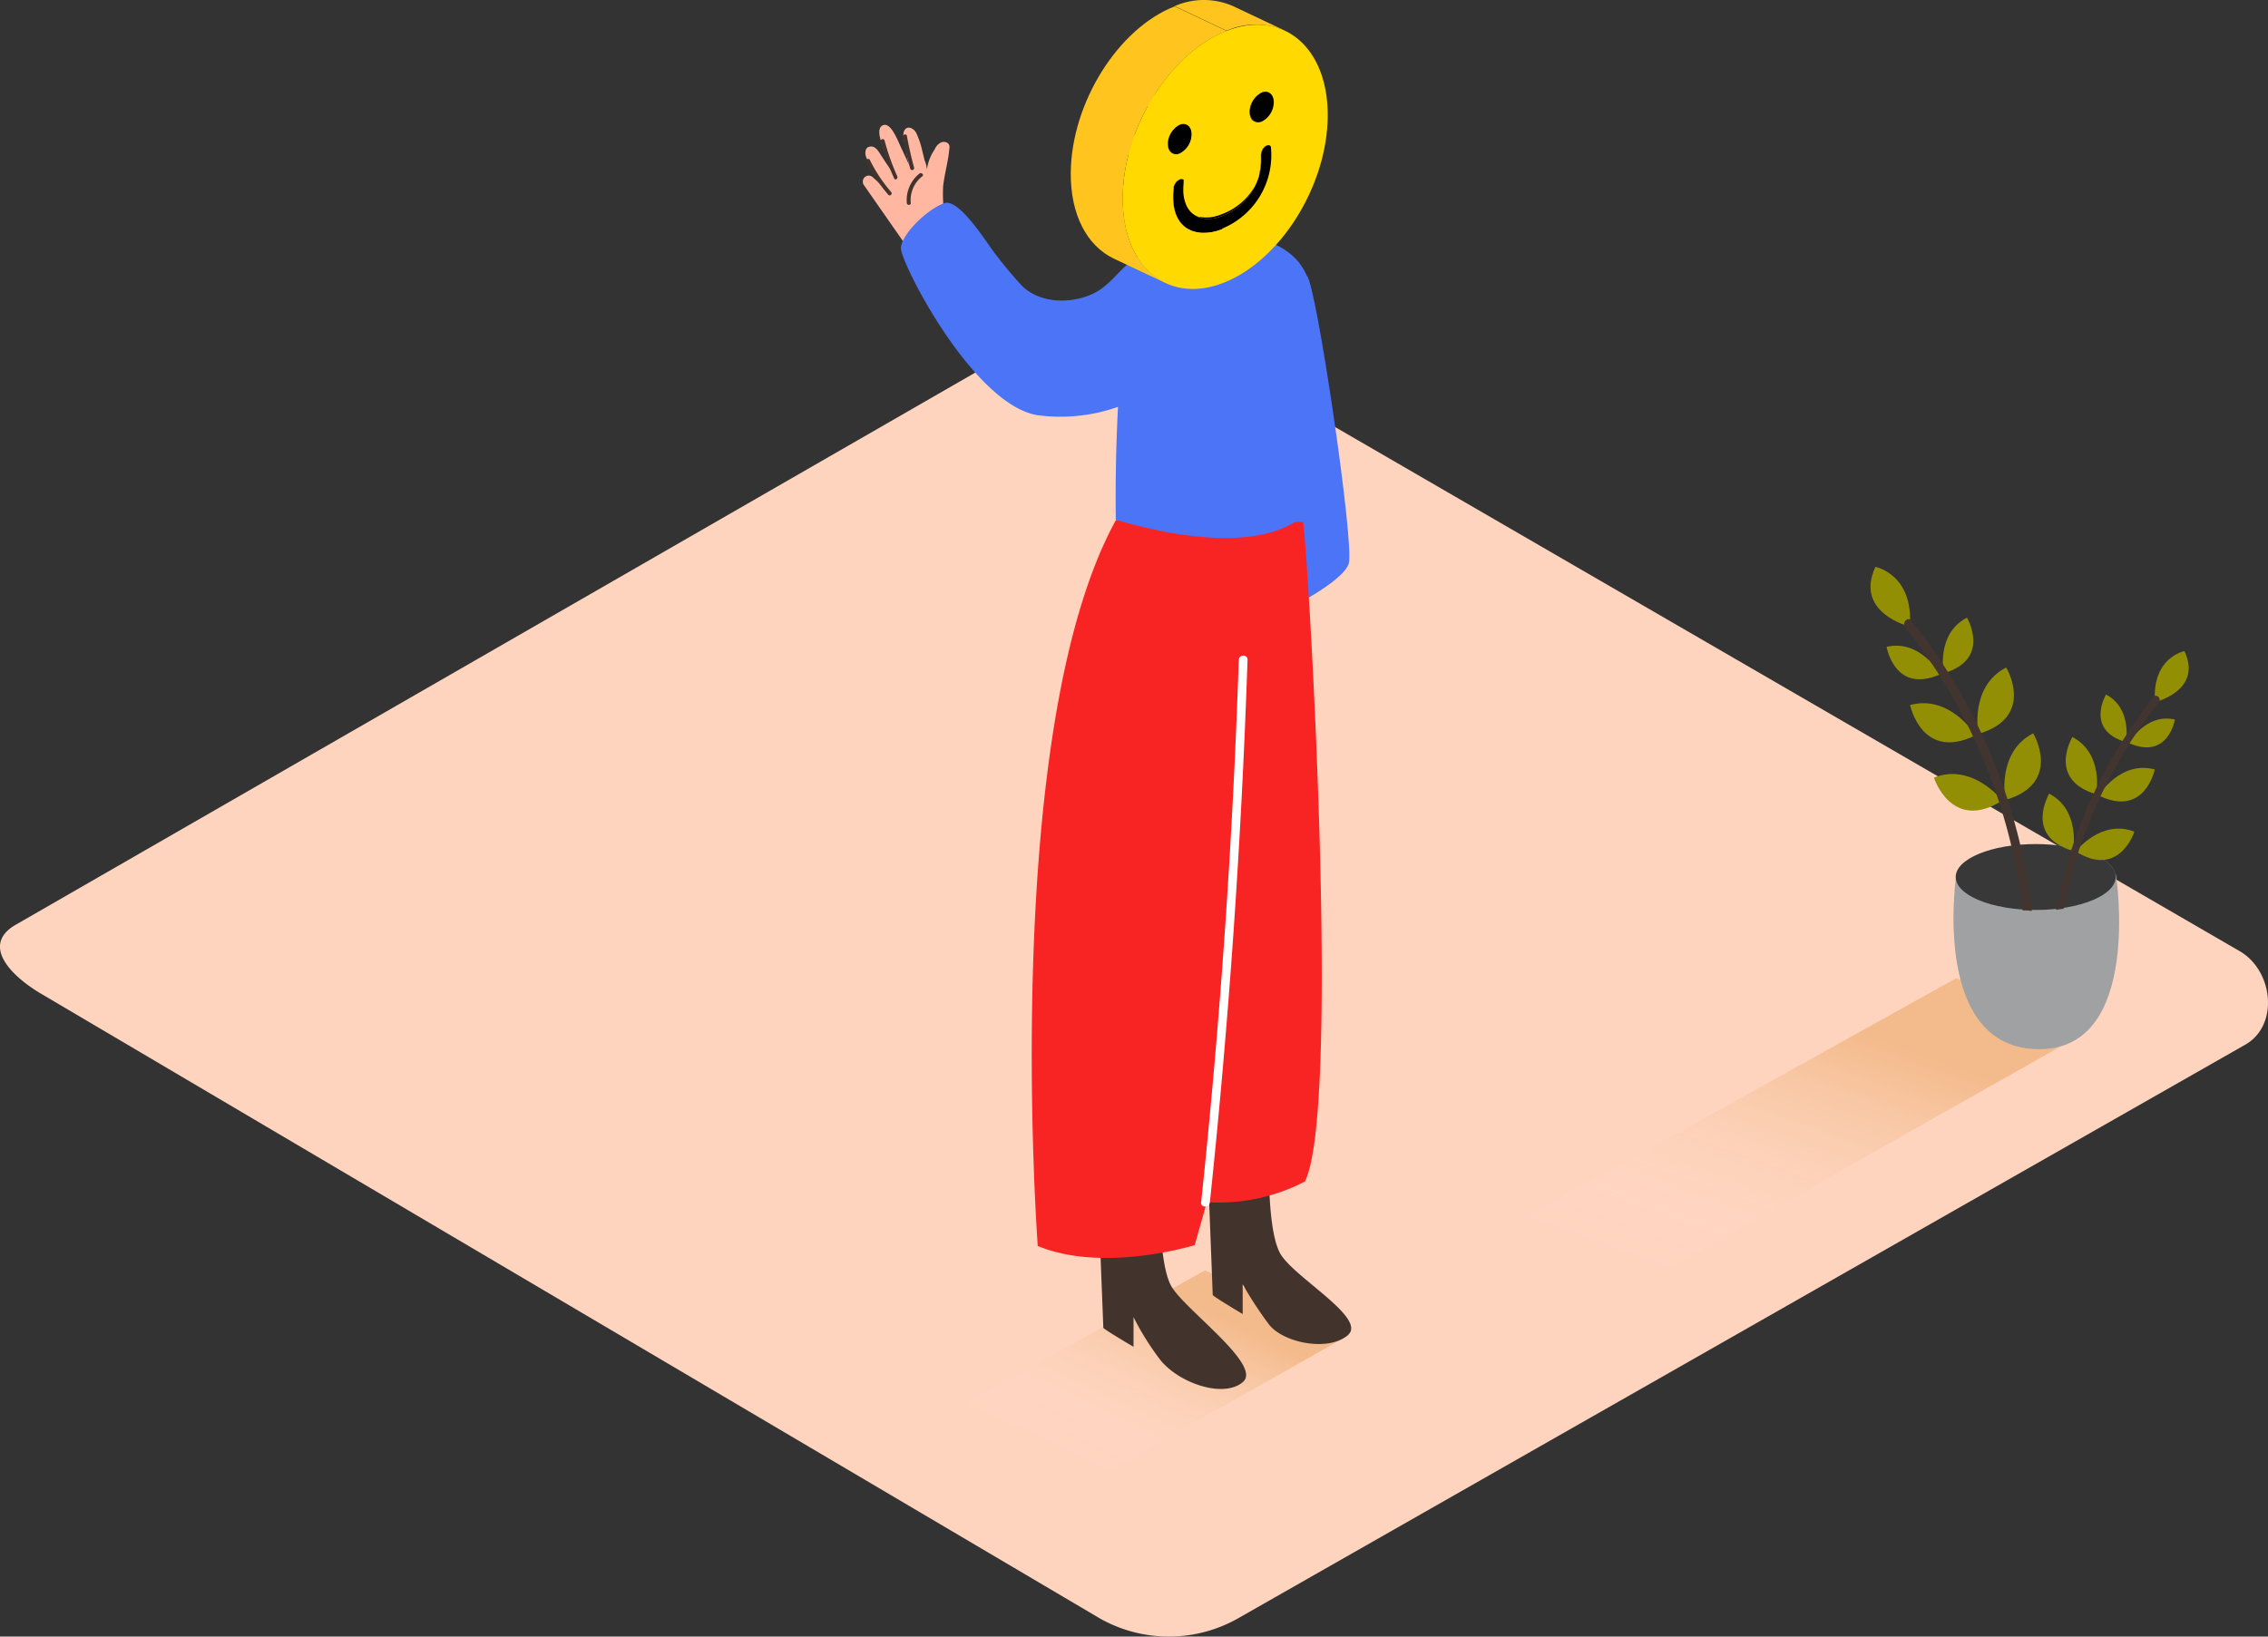 <svg xmlns="http://www.w3.org/2000/svg" xmlns:xlink="http://www.w3.org/1999/xlink" width="266" height="192" viewBox="0 0 266 192">
  <rect x="0" y="0" width="266" height="192" fill="#333333" stroke="none"/>
  <defs>
    <linearGradient id="linear-gradient" x1="0.286" y1="0.722" x2="0.724" y2="0.209" gradientUnits="objectBoundingBox">
      <stop offset="0" stop-color="#fff" stop-opacity="0"/>
      <stop offset="0.99" stop-color="#dc841e"/>
    </linearGradient>
    <linearGradient id="linear-gradient-2" x1="0.214" y1="0.922" x2="0.677" y2="0.216" xlink:href="#linear-gradient"/>
  </defs>
  <g id="Grupo_4" data-name="Grupo 4" transform="translate(-54.607 -78.727)">
    <g id="Smiley_face_Isometric" data-name="Smiley face_Isometric" transform="translate(54.607 78.727)">
      <path id="Trazado_1" data-name="Trazado 1" d="M151.129,225.757,27.252,152.643c-3.947-2.239-7.325-5.843-3.483-8.209L148.094,72.872c1.869-1.157,4.7-1.91,6.593-.813l130.058,75.375c3.947,2.284,4.649,8.679.7,10.963L167.461,225.615a16.466,16.466,0,0,1-16.332.142Z" transform="translate(-22.08 -35.854)" fill="#ffd4bf"/>
      <path id="Trazado_2" data-name="Trazado 2" d="M180.958,251.262l35.721-20.224-16.863-7.6L166.27,242.1Q173.745,246.478,180.958,251.262Z" transform="translate(-58.493 -74.397)" opacity="0.32" fill="url(#linear-gradient)"/>
      <path id="Trazado_3" data-name="Trazado 3" d="M226.254,67.09c1.1.91,5.613,31.561,4.911,33.762s-7.534,5.537-7.534,5.537" transform="translate(-72.979 -34.729)" fill="#4c74f6"/>
      <path id="Trazado_4" data-name="Trazado 4" d="M168.8,60.779l-.434-.746a.7.7,0,0,0,.292-.9c-.374-.836-.747-1.672-1.144-2.5a.671.671,0,0,0,0-.306,18.674,18.674,0,0,1-.635-5.739c.172-1.552.635-3.045.747-4.6.052-.552-.583-.746-.994-.567a1.605,1.605,0,0,0-.747.828,5.361,5.361,0,0,0-.9,2.343,3.585,3.585,0,0,0-.269-1.052l-.314-1.269a9.237,9.237,0,0,0-.665-1.94c-.291-.582-.957-.851-1.293-.47-.508.575,0,1.619.082,2.291a15.036,15.036,0,0,0,.374,1.94c-.262-.627-.792-1.716-1.136-2.478-.269-.582-1.024-2.478-1.861-2.239s-.441,1.552-.209,2.164l.65,1.761c.194.522.411,1.209.635,1.687,0,0-.882-1.284-1.316-1.963-.351-.537-.747-1.328-1.495-1.082-.508.157-.478.918-.239,1.366.635,1.194,1.338,2.351,2.078,3.478-.471-.44-.934-.9-1.42-1.321a.688.688,0,0,0-1.121.575.567.567,0,0,0,.1.351l6.077,8.717a12.76,12.76,0,0,0,2.467,3.731c.583.612,1.495-.313.934-.933l-.082-.1a.658.658,0,0,0,.06-.1.7.7,0,0,0,.463-.358h.045a.665.665,0,0,0,.209.1.65.65,0,0,0,1.061-.679Z" transform="translate(-56.268 -28.709)" fill="#ffb7a2"/>
      <path id="Trazado_5" data-name="Trazado 5" d="M165.86,50.986a3.975,3.975,0,0,0-1.495,3.455c0,.3.493.3.463,0a3.55,3.55,0,0,1,1.353-3.127C166.428,51.158,166.092,50.829,165.86,50.986Z" transform="translate(-58.009 -30.633)" fill="#42342d"/>
      <path id="Trazado_6" data-name="Trazado 6" d="M165.072,48.755q-.5-1.836-.845-3.731c-.052-.291-.5-.172-.448.127q.344,1.873.845,3.731a.233.233,0,0,0,.448-.127Z" transform="translate(-57.863 -29.088)" fill="#42342d"/>
      <path id="Trazado_7" data-name="Trazado 7" d="M162.22,49.969a26.635,26.635,0,0,1-1.495-4.217.233.233,0,0,0-.448.127,27.366,27.366,0,0,0,1.577,4.328C161.944,50.476,162.31,50.238,162.22,49.969Z" transform="translate(-56.978 -29.273)" fill="#42342d"/>
      <path id="Trazado_8" data-name="Trazado 8" d="M160.921,52.591a17.506,17.506,0,0,1-2.5-3.769c-.135-.269-.538,0-.4.231a17.977,17.977,0,0,0,2.571,3.866C160.794,53.143,161.123,52.814,160.921,52.591Z" transform="translate(-56.403 -30.066)" fill="#42342d"/>
      <path id="Trazado_9" data-name="Trazado 9" d="M218.712,203.42s-.336,9.232,1.353,12.023,10.128,7.5,7.9,9.47-7.475.978-9.239-1.187a43.708,43.708,0,0,1-3.117-4.769v3.5s-3.513-2.09-3.513-2.239-.807-20.829-.807-20.829" transform="translate(-69.863 -68.295)" fill="#42342d"/>
      <path id="Trazado_10" data-name="Trazado 10" d="M201.6,208.632s-.344,9.209,1.368,11.993,10.592,9.157,8.342,11.12-7.475.157-9.665-2.537a31.832,31.832,0,0,1-3.177-5.067v3.485s-3.543-2.082-3.543-2.239-.815-20.777-.815-20.777" transform="translate(-65.524 -69.619)" fill="#42342d"/>
      <path id="Trazado_11" data-name="Trazado 11" d="M215.781,105.7c.448,1.157,4.582,68.771.224,77.375a21.937,21.937,0,0,1-11.5,2.425l-1.42,5.037s-10.689,3.314-18.41.1c0,0-4.485-60.4,9.179-85.182" transform="translate(-62.963 -44.461)" fill="#f82424"/>
      <path id="Trazado_12" data-name="Trazado 12" d="M219.242,93.486c.262-3.1.262-7.194.314-7.918q.194-2.769.351-5.537.194-3.351.329-6.717c.135-3.217.508-7-1.727-9.657-2.362-2.776-7.43-3.672-10.876-3.224a14.374,14.374,0,0,0-8.917,5.493,206.341,206.341,0,0,0-1.562,28.061C203.829,95.956,214.025,97.829,219.242,93.486Z" transform="translate(-66.289 -33.012)" fill="#4c74f6"/>
      <path id="Trazado_13" data-name="Trazado 13" d="M198.645,59.771a16.463,16.463,0,0,0-7.789,2.411c-1.779,1.164-2.81,3.052-4.739,4.015-2.594,1.3-6.391,1.284-8.529-.91a47.343,47.343,0,0,1-3.266-3.94c-.8-1.022-4.081-6.336-5.815-5.694-2.026.746-4.941,3.6-5.068,5.224s8.476,18.463,16.04,19.65a20.207,20.207,0,0,0,13.529-2.985" transform="translate(-57.778 -31.814)" fill="#4c74f6"/>
      <path id="Trazado_14" data-name="Trazado 14" d="M208.1,57.24v4.821a9.859,9.859,0,0,0,5.83,0V57.733" transform="translate(-69.057 -32.23)" fill="#fcaa97"/>
      <path id="Trazado_15" data-name="Trazado 15" d="M217.957,42.373c.336.082,2.474,14.448-3.5,14.568s-7.123-4.575-7.3-5.776,1.719-4.851,2.31-6.209S216.5,42.014,217.957,42.373Z" transform="translate(-68.816 -28.445)" fill="#ffb7a2"/>
      <path id="Trazado_16" data-name="Trazado 16" d="M217.337,39.537c-1.8-3.246-8.768-3.985-13.619.455a7.1,7.1,0,0,0-1.958,4.873,10.216,10.216,0,0,0,5.733,8.523v-.052a.564.564,0,0,0-.052-.269c-.052-.09,0-.127-.037-.194a12.662,12.662,0,0,1,.792-7.926c1.188-2.254,3.588-2.9,5.942-3.269a7.486,7.486,0,0,1,2.332-.231l.747,3.687a4.971,4.971,0,0,0,.12-5.6Z" transform="translate(-67.456 -27.065)" fill="#edb033"/>
      <ellipse id="Elipse_2" data-name="Elipse 2" cx="4.597" cy="4.59" rx="4.597" ry="4.59" transform="translate(127.129 9.969) rotate(-3.98)" fill="#edb033"/>
      <path id="Trazado_17" data-name="Trazado 17" d="M218.239,44.664H212.6l-.523-1.694-.486,2.1-1.607.1s-.082,8.679-1.323,8.866-2.99-3.537-3.162-5.717,1.017-6.881,5.1-8.142C215.7,38.6,218,40.656,218.239,44.664Z" transform="translate(-68.395 -27.766)" fill="#edb033"/>
      <path id="Trazado_18" data-name="Trazado 18" d="M214.966,127.283q-1.061,31.9-4.417,63.659c-.067.657.957.649,1.024,0q3.349-31.74,4.418-63.659C216.013,126.626,214.989,126.626,214.966,127.283Z" transform="translate(-69.675 -49.876)" fill="#fff"/>
      <path id="Trazado_19" data-name="Trazado 19" d="M326.426,184.12l-52.1,29.5-13.768-7.649L311.746,177.5" transform="translate(-82.305 -62.741)" opacity="0.32" fill="url(#linear-gradient-2)"/>
      <path id="Trazado_20" data-name="Trazado 20" d="M328.9,160.383s-2.952,20.15,9.717,20.195c12.191.067,9.044-20.441,9.044-20.441S338.8,152.472,328.9,160.383Z" transform="translate(-99.488 -57.49)" fill="#bbbdbe"/>
      <path id="Trazado_21" data-name="Trazado 21" d="M328.9,160.383s-2.952,20.15,9.717,20.195c12.191.067,9.044-20.441,9.044-20.441S338.8,152.472,328.9,160.383Z" transform="translate(-99.488 -57.49)" opacity="0.15"/>
      <ellipse id="Elipse_3" data-name="Elipse 3" cx="9.381" cy="3.866" rx="9.381" ry="3.866" transform="translate(229.374 99.027)" fill="#bbbdbe"/>
      <ellipse id="Elipse_4" data-name="Elipse 4" cx="9.381" cy="3.866" rx="9.381" ry="3.866" transform="translate(229.374 99.027)" opacity="0.7"/>
      <path id="Trazado_22" data-name="Trazado 22" d="M320.185,119.84s-6.54-1.567-4.029-7C316.156,112.84,320.656,113.706,320.185,119.84Z" transform="translate(-96.2 -46.336)" fill="#938f05"/>
      <path id="Trazado_23" data-name="Trazado 23" d="M327.026,127.345s-.9-4.642,2.728-6.515C329.754,120.83,332.669,125.7,327.026,127.345Z" transform="translate(-99.065 -48.364)" fill="#938f05"/>
      <path id="Trazado_24" data-name="Trazado 24" d="M332.469,136.451s-1.084-5.552,3.259-7.791C335.736,128.66,339.226,134.474,332.469,136.451Z" transform="translate(-100.435 -50.35)" fill="#938f05"/>
      <path id="Trazado_25" data-name="Trazado 25" d="M336.7,146.829s-1.084-5.59,3.266-7.829C339.966,139,343.457,144.851,336.7,146.829Z" transform="translate(-101.503 -52.973)" fill="#938f05"/>
      <path id="Trazado_26" data-name="Trazado 26" d="M324.4,128.59s-2.31-4.127-6.294-3.224C318.117,125.366,319.022,130.963,324.4,128.59Z" transform="translate(-96.839 -49.482)" fill="#938f05"/>
      <path id="Trazado_27" data-name="Trazado 27" d="M329.466,138.048s-2.952-4.828-7.676-3.56C321.8,134.488,323.143,141.137,329.466,138.048Z" transform="translate(-97.768 -51.775)" fill="#938f05"/>
      <path id="Trazado_28" data-name="Trazado 28" d="M333.55,148.521s-3.468-4.478-8.02-2.694C325.53,145.85,327.6,152.283,333.55,148.521Z" transform="translate(-98.713 -54.599)" fill="#938f05"/>
      <path id="Trazado_29" data-name="Trazado 29" d="M334.815,155.231h.09a4.492,4.492,0,0,1,.919.067.45.45,0,0,0,0-.09,66.879,66.879,0,0,0-14.112-33.979c-.4-.515-1.121.209-.747.746a65.618,65.618,0,0,1,13.8,33.262Z" transform="translate(-97.533 -48.42)" fill="#42352f"/>
      <path id="Trazado_30" data-name="Trazado 30" d="M360.22,132.07s5.606-1.343,3.453-5.97C363.673,126.07,359.816,126.831,360.22,132.07Z" transform="translate(-107.466 -49.7)" fill="#938f05"/>
      <path id="Trazado_31" data-name="Trazado 31" d="M354.661,138.5s.747-3.978-2.34-5.59C352.321,132.91,349.817,137.082,354.661,138.5Z" transform="translate(-105.315 -51.428)" fill="#938f05"/>
      <path id="Trazado_32" data-name="Trazado 32" d="M349.792,146.3s.927-4.761-2.8-6.717C346.989,139.61,343.991,144.6,349.792,146.3Z" transform="translate(-103.937 -53.121)" fill="#938f05"/>
      <path id="Trazado_33" data-name="Trazado 33" d="M346.154,155.207s.927-4.761-2.8-6.717C343.358,148.52,340.361,153.513,346.154,155.207Z" transform="translate(-103.019 -55.381)" fill="#938f05"/>
      <path id="Trazado_34" data-name="Trazado 34" d="M356.12,139.563s1.981-3.545,5.4-2.761C361.517,136.8,360.739,141.6,356.12,139.563Z" transform="translate(-106.438 -52.387)" fill="#938f05"/>
      <path id="Trazado_35" data-name="Trazado 35" d="M351.38,147.68s2.534-4.142,6.585-3.052C357.958,144.628,356.8,150.33,351.38,147.68Z" transform="translate(-105.241 -54.355)" fill="#938f05"/>
      <path id="Trazado_36" data-name="Trazado 36" d="M347.78,156.662s2.99-3.836,6.877-2.313C354.672,154.349,352.878,159.893,347.78,156.662Z" transform="translate(-104.332 -56.777)" fill="#938f05"/>
      <path id="Trazado_37" data-name="Trazado 37" d="M356.131,133.259a57.348,57.348,0,0,0-11.451,24.956c.3-.045.605-.09.9-.119a56.32,56.32,0,0,1,11.16-24.217C357.088,133.438,356.475,132.818,356.131,133.259Z" transform="translate(-103.549 -51.478)" fill="#42352f"/>
      <g id="Grupo_3" data-name="Grupo 3" transform="translate(125.58 0)">
        <path id="Trazado_38" data-name="Trazado 38" d="M213.447,42.914a.366.366,0,0,0-.187-.254l6.092,2.881a.366.366,0,0,1,.187.254l-.747-.336-.747-.358-.747-.373-.8-.381-.8-.381-.747-.373-.747-.358Z" transform="translate(-195.94 -28.531)" fill="#ffd900"/>
        <path id="Trazado_39" data-name="Trazado 39" d="M213.166,42.629l6.092,2.881a.389.389,0,0,0-.306,0l-6.092-2.881a.389.389,0,0,1,.306,0Z" transform="translate(-195.839 -28.515)"/>
        <path id="Trazado_40" data-name="Trazado 40" d="M211.58,43.114a.856.856,0,0,0,0-.134l6.092,2.881a.855.855,0,0,1,0,.134,9.312,9.312,0,0,1-5.8,9.485L205.78,52.6a9.312,9.312,0,0,0,5.8-9.485Z" transform="translate(-194.051 -28.612)" fill="#ffd900"/>
        <path id="Trazado_41" data-name="Trazado 41" d="M210.83,39a1,1,0,0,0,.8,0l5.382,2.545.747.336a1,1,0,0,1-.8,0Z" transform="translate(-195.326 -27.602)" fill="#ffd900"/>
        <path id="Trazado_42" data-name="Trazado 42" d="M213.32,35.594a1.208,1.208,0,0,0-.6-1.194l6.092,2.881a1.208,1.208,0,0,1,.583,1.179l-6.077-2.866,6.092,2.881a2.589,2.589,0,0,1-1.42,2.239L211.9,37.833A2.589,2.589,0,0,0,213.32,35.594Z" transform="translate(-195.597 -26.435)" fill="#ffd900"/>
        <path id="Trazado_43" data-name="Trazado 43" d="M212.73,34.371l6.092,2.881a1,1,0,0,0-.8,0l-6.092-2.881a1,1,0,0,1,.8,0Z" transform="translate(-195.604 -26.407)"/>
        <path id="Trazado_44" data-name="Trazado 44" d="M207.942,53.959l-6.092-2.881a3.189,3.189,0,0,0,2.115.142,5.986,5.986,0,0,0,.8-.246,7.153,7.153,0,0,0,4.53-7.008,1.365,1.365,0,0,1,.747-1.306l6.122,2.873a1.365,1.365,0,0,0-.747,1.306,7.173,7.173,0,0,1-4.53,7.008,5.987,5.987,0,0,1-.8.246,3.189,3.189,0,0,1-2.145-.134Z" transform="translate(-193.059 -28.531)"/>
        <path id="Trazado_45" data-name="Trazado 45" d="M216.737,40.741l-6.107-2.9a1.208,1.208,0,0,1-.583-1.179,2.6,2.6,0,0,1,1.42-2.239l6.092,2.881a2.6,2.6,0,0,0-1.42,2.239,1.208,1.208,0,0,0,.6,1.2Z" transform="translate(-195.127 -26.44)"/>
        <path id="Trazado_46" data-name="Trazado 46" d="M200.64,55.962a4.94,4.94,0,0,0,3.849-.112l6.092,2.881a4.94,4.94,0,0,1-3.849.112Z" transform="translate(-192.753 -31.877)" fill="#ffd900"/>
        <path id="Trazado_47" data-name="Trazado 47" d="M201.5,53.57a2.465,2.465,0,0,1-1.121-1.09l6.092,2.881a2.465,2.465,0,0,0,1.1,1.09Z" transform="translate(-192.687 -31.022)" fill="#ffd900"/>
        <path id="Trazado_48" data-name="Trazado 48" d="M200.281,52.216a3.407,3.407,0,0,1-.292-.746l6.092,2.881a3.407,3.407,0,0,0,.292.746l-.747-.336-.747-.358-.747-.373-.8-.381-.4-.187-.792-.373-.389-.187-.381-.179-.747-.351a1.376,1.376,0,0,1-.344-.157Z" transform="translate(-192.589 -30.766)" fill="#ffd900"/>
        <path id="Trazado_49" data-name="Trazado 49" d="M200,51.417V51.29l6.092,2.881V54.3l-.747-.336L204.6,53.6l-.747-.373-.8-.381-.807-.373-.747-.373-.747-.358Z" transform="translate(-192.591 -30.721)" fill="#ffd900"/>
        <path id="Trazado_50" data-name="Trazado 50" d="M199.8,48.612a.552.552,0,0,0-.142-.522l6.092,2.918a.552.552,0,0,1,.142.522,5.773,5.773,0,0,0,.075,1.866l-.747-.336-.747-.358-.747-.373-.822-.41-.747-.381-.747-.373-.747-.358-.747-.336a5.774,5.774,0,0,1-.112-1.858Z" transform="translate(-192.505 -29.909)" fill="#ffd900"/>
        <path id="Trazado_51" data-name="Trazado 51" d="M199.64,48.09h-.06l6.092,2.881h.06l-.747-.336-.747-.358-.747-.373-.807-.388-.4-.187-.792-.373-.389-.187-.747-.358A7.813,7.813,0,0,1,199.64,48.09Z" transform="translate(-192.485 -29.909)" fill="#ffd900"/>
        <path id="Trazado_52" data-name="Trazado 52" d="M206.063,56.858l-6.084-2.888c-1.345-.634-2.19-2.187-1.9-4.881a1.291,1.291,0,0,1,.747-1.052.472.472,0,0,1,.374,0l6.092,2.881a.472.472,0,0,0-.374,0,1.291,1.291,0,0,0-.747,1.052C203.881,54.671,204.733,56.209,206.063,56.858Z" transform="translate(-192.092 -29.885)"/>
        <path id="Trazado_53" data-name="Trazado 53" d="M198.747,44l6.092,2.881a1,1,0,0,1-.8,0L198,44A1,1,0,0,0,198.747,44Z" transform="translate(-192.086 -28.871)" fill="#ffd900"/>
        <path id="Trazado_54" data-name="Trazado 54" d="M200.443,40.6a1.208,1.208,0,0,0-.583-1.179l6.092,2.881a1.208,1.208,0,0,1,.583,1.179L200.443,40.6l6.092,2.881a2.589,2.589,0,0,1-1.42,2.239L199,42.838h0A2.589,2.589,0,0,0,200.443,40.6Z" transform="translate(-192.339 -27.709)" fill="#ffd900"/>
        <path id="Trazado_55" data-name="Trazado 55" d="M199.88,39.381l6.092,2.881a1,1,0,0,0-.8,0l-6.092-2.881a1,1,0,0,1,.8,0Z" transform="translate(-192.359 -27.678)"/>
        <path id="Trazado_56" data-name="Trazado 56" d="M203.855,45.749,197.8,42.838a1.208,1.208,0,0,1-.583-1.179,2.6,2.6,0,0,1,1.42-2.239l6.092,2.881a2.6,2.6,0,0,0-1.42,2.239,1.208,1.208,0,0,0,.546,1.209Z" transform="translate(-191.887 -27.709)"/>
        <path id="Trazado_57" data-name="Trazado 57" d="M217.252,46.5c.254-.1.478,0,.516.381a9.312,9.312,0,0,1-5.8,9.485c-3.139,1.224-6.264.067-5.755-4.769a1.291,1.291,0,0,1,.747-1.052c.329-.127.628,0,.568.545-.321,3.06,1.316,4.53,3.633,3.978a5.987,5.987,0,0,0,.8-.246,7.153,7.153,0,0,0,4.53-7.008A1.365,1.365,0,0,1,217.252,46.5Z" transform="translate(-194.146 -29.496)"/>
        <path id="Trazado_58" data-name="Trazado 58" d="M206.75,43.252c.747-.3,1.4.231,1.383,1.179a2.589,2.589,0,0,1-1.42,2.239c-.747.3-1.4-.224-1.383-1.179a2.6,2.6,0,0,1,1.42-2.239Z" transform="translate(-193.937 -28.66)"/>
        <path id="Trazado_59" data-name="Trazado 59" d="M201.189,57.176,195.1,54.3c-3.08-1.493-5.068-5.1-5.008-10.12.1-8.164,5.554-16.874,12.191-19.456l6.092,2.881c-6.637,2.582-12.094,11.291-12.191,19.456C196.122,52.072,198.11,55.713,201.189,57.176Z" transform="translate(-190.088 -23.979)" fill="#ffc41d"/>
        <path id="Trazado_60" data-name="Trazado 60" d="M210.431,28.334c-6.637,2.582-12.094,11.291-12.191,19.456s5.232,12.687,11.855,10.09,12.094-11.321,12.191-19.448S217.068,25.752,210.431,28.334Zm-6.9,13.239a2.6,2.6,0,0,1,1.42-2.239c.747-.3,1.4.231,1.383,1.179a2.589,2.589,0,0,1-1.42,2.239c-.747.3-1.4-.224-1.383-1.179m6.436,10.008q-.292.112-.59.2l-.149.045a5.944,5.944,0,0,1-1.144.194h-.68l-.411-.052-.359-.082-.239-.075-.232-.1-.224-.112-.149-.09-.164-.112-.194-.157-.142-.127-.135-.142a3.181,3.181,0,0,1-.247-.313l-.15-.231a4.145,4.145,0,0,1-.434-1.112,4.941,4.941,0,0,1-.1-.5,8.1,8.1,0,0,1,0-2v-.194a1.357,1.357,0,0,1,.1-.261l.045-.082a1.2,1.2,0,0,1,.568-.522.449.449,0,0,1,.411,0h.037v.149h0v.06a.8.8,0,0,1,0,.119,1.163,1.163,0,0,1,0,.142,6.623,6.623,0,0,0-.037.687,4.538,4.538,0,0,0,.314,1.791l.082.179q.067.134.142.254a2.458,2.458,0,0,0,.815.813l.149.082.082.037.164.067.142.052h.292l.269.037h.2a3.915,3.915,0,0,0,1.032-.112l.4-.112.2-.067.194-.075a7.472,7.472,0,0,0,3.924-3.306l.06-.127q.09-.187.172-.381l.052-.127a6.712,6.712,0,0,0,.224-.664v-.134a6.021,6.021,0,0,0,.194-1.493v-.56a1.079,1.079,0,0,1,0-.112,1.238,1.238,0,0,1,.075-.425v-.052a1.493,1.493,0,0,1,.1-.187v-.045a1.494,1.494,0,0,1,.12-.164,1.113,1.113,0,0,1,.419-.321h.135a.329.329,0,0,1,.157,0h0l.075.052a.41.41,0,0,1,.1.164h0v.1h0a9.312,9.312,0,0,1-5.8,9.485m4.672-12.56c-.747.3-1.4-.224-1.383-1.179a2.6,2.6,0,0,1,1.42-2.239c.747-.3,1.4.231,1.383,1.179a2.589,2.589,0,0,1-1.42,2.239" transform="translate(-192.146 -24.713)" fill="#ffd900"/>
        <path id="Trazado_61" data-name="Trazado 61" d="M219.62,38.232c.747-.3,1.4.231,1.383,1.179a2.589,2.589,0,0,1-1.42,2.239c-.747.3-1.4-.224-1.383-1.179a2.6,2.6,0,0,1,1.42-2.239Z" transform="translate(-197.187 -27.386)"/>
        <path id="Trazado_62" data-name="Trazado 62" d="M213.247,24.446l6.092,2.881a8.518,8.518,0,0,0-6.847,0L206.4,24.446a8.518,8.518,0,0,1,6.847,0Z" transform="translate(-194.208 -23.728)" fill="#ffc41d"/>
      </g>
    </g>
  </g>
</svg>
